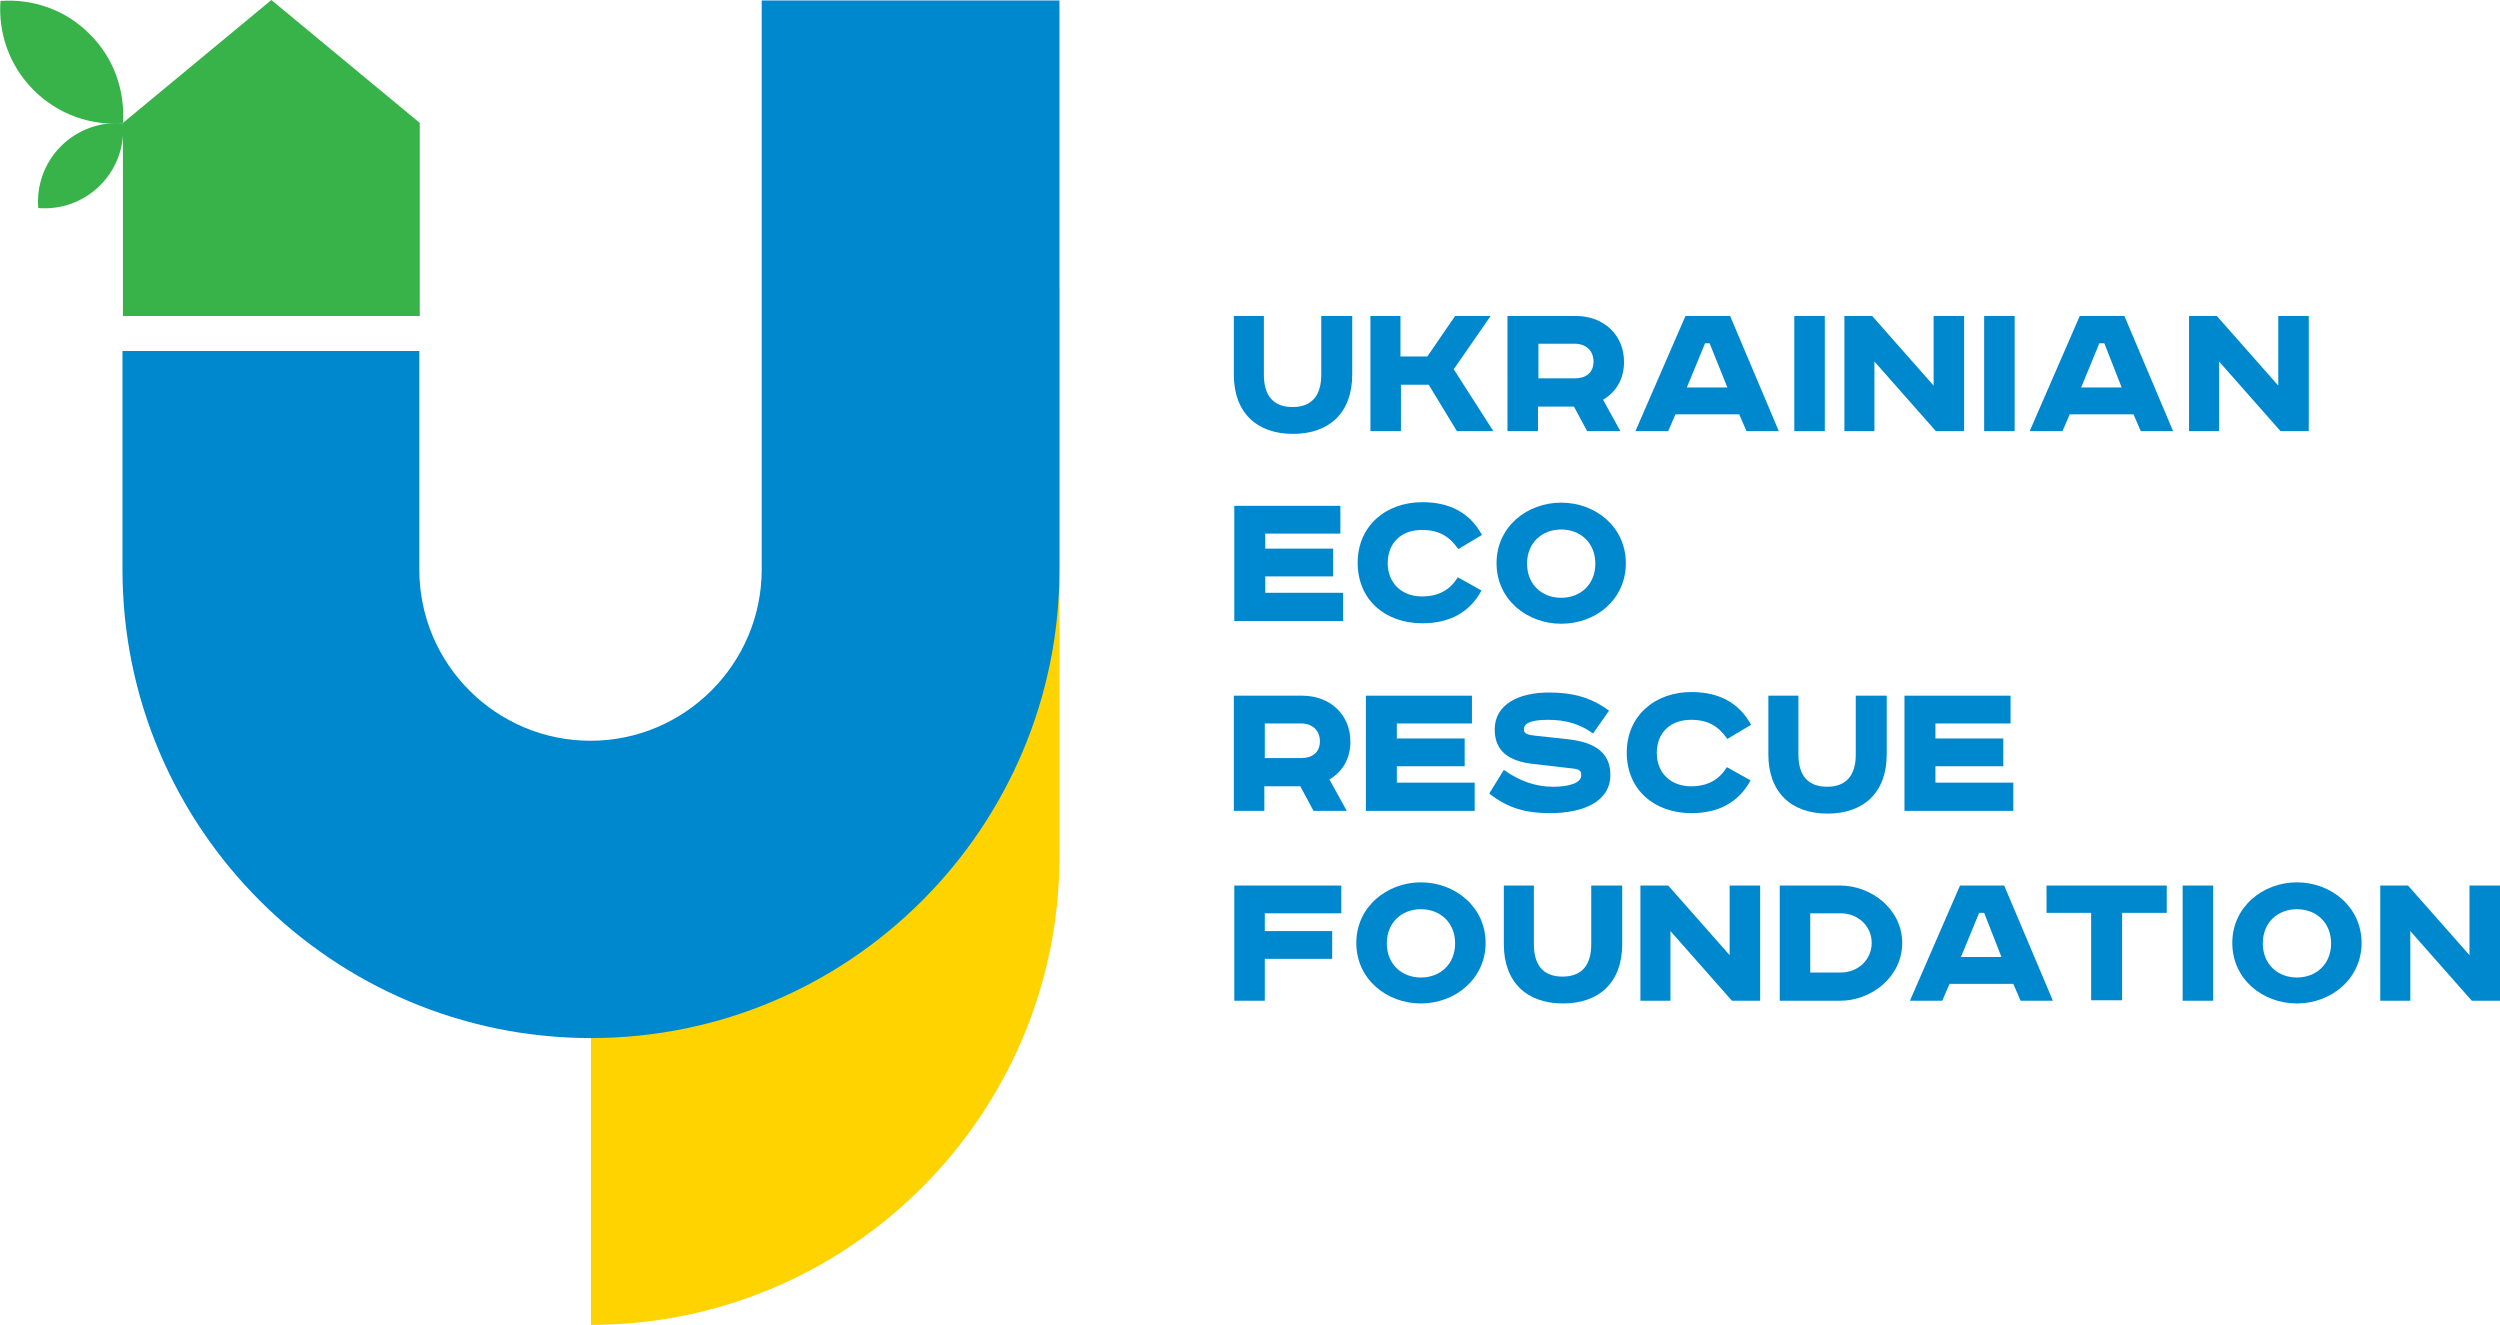 <?xml version="1.0" encoding="utf-8"?>
<!-- Generator: Adobe Illustrator 27.6.1, SVG Export Plug-In . SVG Version: 6.00 Build 0)  -->
<svg version="1.1" id="_Слой_1" xmlns="http://www.w3.org/2000/svg" xmlns:xlink="http://www.w3.org/1999/xlink" x="0px"
	 y="0px" viewBox="0 0 549.1 291" style="enable-background:new 0 0 549.1 291;" xml:space="preserve">
<style type="text/css">
	.st0{fill:#0088CF;}
	.st1{fill:#FFD300;}
	.st2{fill:#37B34A;}
</style>
<g>
	<g>
		<path class="st0" d="M277.6,69.4v12.9c0,4.5,2,7.1,6.3,7.1s6.3-2.6,6.3-7.1V69.4h6.8v12.9c0,8.4-5.1,13-13,13c-8,0-13-4.7-13-13
			V69.4H277.6z"/>
		<path class="st0" d="M307.6,69.4v8.9h5.9l6.1-8.9h7.8l-8.1,11.7l8.7,13.6h-8l-6.2-10.2h-6.1v10.2H301V69.4H307.6z"/>
		<path class="st0" d="M346.1,69.4c6.1,0,10.6,4.1,10.6,10.1c0,3.7-1.7,6.6-4.6,8.3l3.8,6.9h-7.3l-2.9-5.4h-7.9v5.4h-6.7V69.4H346.1
			z M337.9,83.1h8c2.4,0,4.1-1.2,4.1-3.7c0-2.4-1.7-3.9-4.1-3.9h-8V83.1z"/>
		<path class="st0" d="M380,69.4l10.7,25.3h-7.1L382,91h-14l-1.6,3.7h-7.2l11-25.3H380z M370.5,85.1h8.9l-3.9-9.7h-1L370.5,85.1z"/>
		<path class="st0" d="M400.8,69.4v25.3h-6.7V69.4H400.8z"/>
		<path class="st0" d="M411.2,69.4l13.5,15.3V69.4h6.7v25.3h-6.2l-13.5-15.3v15.3h-6.6V69.4H411.2z"/>
		<path class="st0" d="M442.5,69.4v25.3h-6.7V69.4H442.5z"/>
		<path class="st0" d="M466.6,69.4l10.7,25.3h-7.1l-1.6-3.7h-14l-1.6,3.7h-7.2l11-25.3H466.6z M457.1,85.1h8.9l-3.8-9.7h-1.1
			L457.1,85.1z"/>
		<path class="st0" d="M486.9,69.4l13.5,15.3V69.4h6.7v25.3h-6.2l-13.5-15.3v15.3h-6.6V69.4H486.9z"/>
		<path class="st0" d="M294.4,111.1v6.1h-16.5v3.3h14.9v6.1h-14.9v3.6H295v6.2h-23.9v-25.3L294.4,111.1L294.4,111.1z"/>
		<path class="st0" d="M320.3,120.6c-1.9-2.7-4.1-4.2-8-4.2c-4.5,0-7.5,2.8-7.5,7.3c0,4.4,3.1,7.3,7.5,7.3c3.8,0,6.2-1.5,7.9-4.2
			l5.2,2.9c-2.6,4.8-7,7.2-13,7.2c-8.1,0-14.2-5.1-14.2-13.3c0-8.1,6.2-13.3,14.2-13.3c6.1,0,10.5,2.4,13.1,7.2L320.3,120.6z"/>
		<path class="st0" d="M342.9,137c-7.5,0-14.2-5.3-14.2-13.3s6.7-13.3,14.2-13.3s14.2,5.3,14.2,13.3S350.5,137,342.9,137z
			 M342.9,131.3c4.2,0,7.5-2.9,7.5-7.5s-3.3-7.5-7.5-7.5s-7.5,2.9-7.5,7.5S338.7,131.3,342.9,131.3z"/>
		<path class="st0" d="M286,152.8c6.1,0,10.6,4.1,10.6,10.1c0,3.7-1.7,6.6-4.6,8.3l3.8,6.9h-7.3l-2.9-5.4h-7.9v5.4H271v-25.3H286z
			 M277.8,166.5h8c2.4,0,4.1-1.2,4.1-3.7c0-2.4-1.7-3.9-4.1-3.9h-8V166.5z"/>
		<path class="st0" d="M323.3,152.8v6.1h-16.5v3.3h14.9v6.1h-14.9v3.6h17.1v6.2H300v-25.3L323.3,152.8L323.3,152.8z"/>
		<path class="st0" d="M349.9,161.1c-2.9-2.1-6-3-9.9-3c-4.3,0-5.3,1-5.3,2.1s1.1,1.2,2.6,1.4l7.4,0.8c5.6,0.7,9,2.9,9,7.8
			c0,5.8-5.8,8.4-13.3,8.4c-5.3,0-9.2-1.1-13.3-4.3l3.2-5.2c3.4,2.4,6.9,3.7,10.8,3.7c3.5,0,6.2-0.8,6.2-2.5c0-0.9-0.2-1.3-1.8-1.5
			l-8.7-1c-5.3-0.6-8.5-2.7-8.5-7.6c0-5.5,5.3-8.1,11.9-8.1c4.8,0,9.1,0.9,13.2,4L349.9,161.1z"/>
		<path class="st0" d="M379.4,162.3c-1.9-2.7-4.1-4.2-8-4.2c-4.5,0-7.5,2.8-7.5,7.3c0,4.4,3.1,7.3,7.5,7.3c3.8,0,6.2-1.5,7.9-4.2
			l5.2,2.9c-2.6,4.8-7,7.2-13,7.2c-8.1,0-14.2-5.1-14.2-13.3c0-8.1,6.2-13.3,14.2-13.3c6.1,0,10.5,2.4,13.1,7.2L379.4,162.3z"/>
		<path class="st0" d="M395,152.8v12.9c0,4.5,2,7.1,6.3,7.1s6.3-2.6,6.3-7.1v-12.9h6.8v12.9c0,8.4-5.1,13-13,13c-8,0-13-4.7-13-13
			v-12.9H395z"/>
		<path class="st0" d="M441.6,152.8v6.1h-16.5v3.3H440v6.1h-14.9v3.6h17.1v6.2h-23.9v-25.3L441.6,152.8L441.6,152.8z"/>
		<path class="st0" d="M271.1,194.5h23.5v6.1h-16.8v3.9h14.8v6.1h-14.8v9.2h-6.7V194.5z"/>
		<path class="st0" d="M312.1,220.4c-7.5,0-14.2-5.3-14.2-13.3c0-7.9,6.7-13.3,14.2-13.3s14.2,5.4,14.2,13.3
			C326.3,215,319.6,220.4,312.1,220.4z M312.1,214.7c4.2,0,7.5-2.9,7.5-7.5s-3.3-7.5-7.5-7.5s-7.5,2.9-7.5,7.5
			S307.9,214.7,312.1,214.7z"/>
		<path class="st0" d="M336.9,194.5v12.9c0,4.5,2,7.1,6.3,7.1s6.3-2.6,6.3-7.1v-12.9h6.8v12.9c0,8.4-5.1,13-13,13c-8,0-13-4.7-13-13
			v-12.9H336.9z"/>
		<path class="st0" d="M366.4,194.5l13.5,15.3v-15.3h6.7v25.3h-6.2l-13.5-15.3v15.3h-6.6v-25.3H366.4z"/>
		<path class="st0" d="M404.2,194.5c6.8,0,13.6,5.2,13.6,12.6c0,7.5-6.8,12.7-13.6,12.7h-13.3v-25.3L404.2,194.5L404.2,194.5z
			 M397.6,213.6h6.7c3.8,0,6.8-2.8,6.8-6.5s-3-6.5-6.8-6.5h-6.7V213.6z"/>
		<path class="st0" d="M440.2,194.5l10.7,25.3h-7.1l-1.6-3.7h-14l-1.6,3.7h-7.1l11-25.3H440.2z M430.7,210.2h8.9l-3.8-9.7h-1.1
			L430.7,210.2z"/>
		<path class="st0" d="M475.9,194.5v6h-9.8v19.2h-6.8v-19.2h-9.8v-6H475.9z"/>
		<path class="st0" d="M486.1,194.5v25.3h-6.7v-25.3H486.1z"/>
		<path class="st0" d="M504.5,220.4c-7.5,0-14.2-5.3-14.2-13.3c0-7.9,6.7-13.3,14.2-13.3s14.2,5.4,14.2,13.3S512,220.4,504.5,220.4z
			 M504.5,214.7c4.2,0,7.5-2.9,7.5-7.5s-3.3-7.5-7.5-7.5s-7.5,2.9-7.5,7.5S500.3,214.7,504.5,214.7z"/>
		<path class="st0" d="M528.9,194.5l13.5,15.3v-15.3h6.7v25.3h-6.2l-13.5-15.3v15.3h-6.6v-25.3H528.9z"/>
	</g>
	<g>
		<path class="st1" d="M232.7,63.1v125c0,56.7-46.2,102.9-102.9,102.9l0,0v-65.2l0,0c20.7,0,37.6-16.9,37.6-37.6v-125h65.3V63.1z"/>
		<path class="st0" d="M232.7,0.1v125c0,56.7-46.1,102.9-102.9,102.9l0,0c-56.7,0-102.9-46.1-102.9-102.9v-48h65.2v48
			c0,20.8,16.9,37.6,37.6,37.6l0,0c20.7,0,37.6-16.9,37.6-37.6V0.1L232.7,0.1L232.7,0.1z"/>
		<polygon class="st2" points="92.2,27 92.2,69.4 59.6,69.4 27,69.4 27,27 59.6,0 		"/>
		<path class="st2" d="M27,27.1c-7,0.5-14.2-1.9-19.6-7.3C2,14.4-0.4,7.2,0.1,0.2c7-0.5,14.3,1.9,19.6,7.3
			C25.1,12.8,27.5,20.1,27,27.1z"/>
		<path class="st2" d="M27,27.1c0.4,4.9-1.3,9.9-5,13.6c-3.7,3.7-8.7,5.4-13.6,5c-0.4-4.9,1.3-9.9,5-13.6
			C17.1,28.4,22.1,26.7,27,27.1z"/>
	</g>
</g>
</svg>
